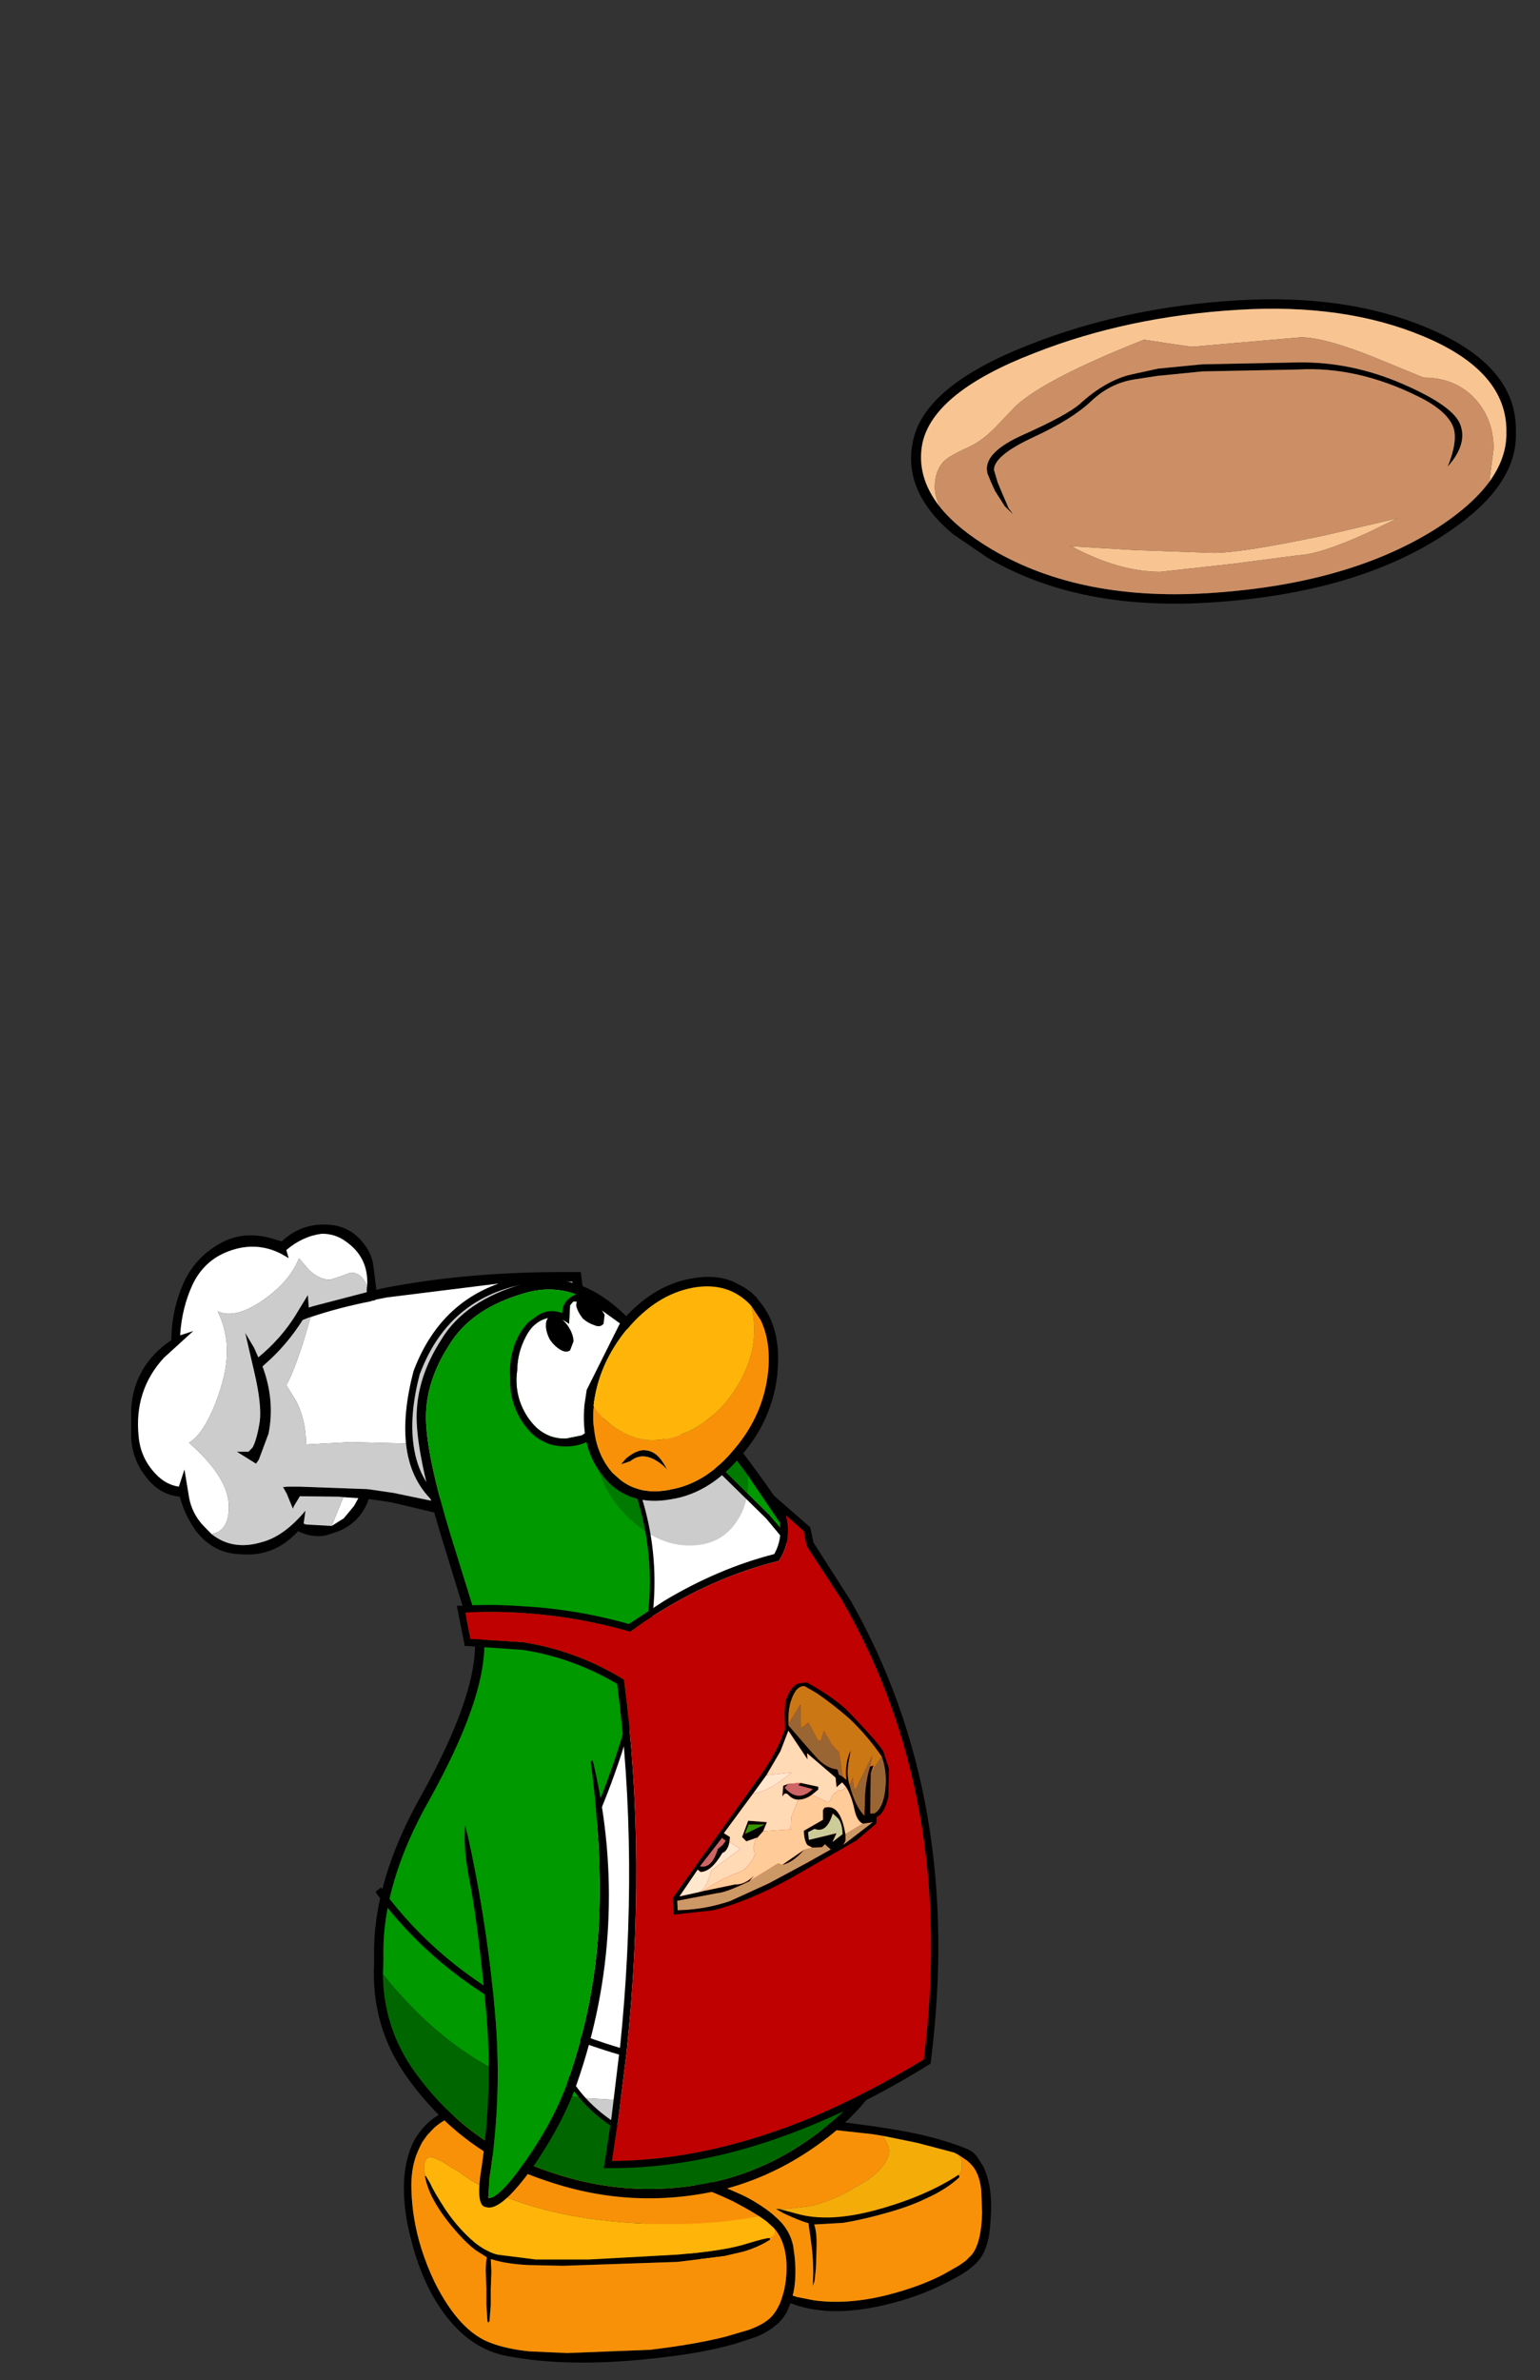<?xml version="1.0" encoding="UTF-8" standalone="no"?>
<svg xmlns:ffdec="https://www.free-decompiler.com/flash" xmlns:xlink="http://www.w3.org/1999/xlink" ffdec:objectType="frame" height="251.2px" width="162.6px" xmlns="http://www.w3.org/2000/svg">
  <rect width="100%" height="100%" fill="#333333" stroke="none"/>
  <g transform="matrix(1.0, 0.0, 0.0, 1.0, -295.9, -22.4)">
    <use ffdec:characterId="186" height="45.85" transform="matrix(0.463, 0.016, 0.0, 0.463, 359.267, 244.238)" width="89.15" xlink:href="#shape0"/>
    <use ffdec:characterId="187" height="55.85" transform="matrix(0.463, 0.01, 0.0, 0.483, 338.55, 244.385)" width="89.25" xlink:href="#shape1"/>
    <use ffdec:characterId="247" height="34.45" transform="matrix(0.987, 0.0, 0.0, 1.011, 309.7, 151.65)" width="48.55" xlink:href="#shape2"/>
    <use ffdec:characterId="229" height="95.9" transform="matrix(0.987, 0.0, 0.0, 1.011, 335.35, 157.45)" width="58.25" xlink:href="#shape3"/>
    <use ffdec:characterId="248" height="70.3" transform="matrix(0.987, 0.0, 0.0, 1.011, 335.55, 180.15)" width="60.2" xlink:href="#shape4"/>
    <use ffdec:characterId="191" height="24.35" transform="matrix(0.987, 0.0, 0.0, 1.011, 366.95, 199.9)" width="23.2" xlink:href="#shape5"/>
    <use ffdec:characterId="215" height="16.15" transform="matrix(0.913, 0.037, -0.008, 1.005, 349.8, 158.6)" width="15.75" xlink:href="#shape6"/>
    <use ffdec:characterId="115" height="4.15" transform="matrix(0.801, -0.591, 0.577, 0.82, 352.817, 162.164)" width="2.4" xlink:href="#shape7"/>
    <use ffdec:characterId="143" height="3.3" transform="matrix(0.065, -1.009, 0.985, 0.067, 356.505, 162.206)" width="3.1" xlink:href="#shape8"/>
    <use ffdec:characterId="194" height="18.3" transform="matrix(0.416, -0.917, 0.832, 0.566, 355.9, 178.5)" width="15.45" xlink:href="#shape9"/>
    <use ffdec:characterId="246" height="18.95" transform="matrix(0.416, -0.917, 0.895, 0.426, 354.144, 176.41)" width="25.0" xlink:href="#shape10"/>
    <use ffdec:characterId="245" height="32.1" transform="matrix(1.0, 0.0, 0.0, 1.0, 392.1, 54.0)" width="63.85" xlink:href="#shape11"/>
    <use ffdec:characterId="249" height="47.05" transform="matrix(0.987, 0.038, -0.04, 1.01, 345.25, 207.7)" width="15.75" xlink:href="#shape12"/>
  </g>
  <defs>
    <g id="shape0" transform="matrix(1.0, 0.0, 0.0, 1.0, 3.85, 2.05)">
      <path d="M11.35 -1.9 L12.6 -1.95 13.7 -2.0 14.55 -2.0 17.25 -1.85 32.0 -1.05 46.15 0.15 58.65 1.35 58.85 1.4 Q67.85 2.35 73.55 3.85 79.95 5.5 81.25 6.55 L82.0 7.3 83.5 9.6 Q85.65 14.0 85.25 20.7 85.1 23.9 84.75 25.75 84.15 28.65 82.95 30.45 L82.35 31.25 Q80.45 33.5 76.2 35.8 70.7 38.95 64.85 40.85 55.2 44.0 47.65 43.8 L47.2 43.75 Q43.1 43.55 39.65 42.35 L39.4 42.3 39.35 42.3 37.2 41.65 37.2 41.7 Q22.5 38.45 8.4 28.55 -2.2 21.1 -3.6 14.85 L-3.85 13.05 Q-3.8 11.5 -3.2 10.15 L-0.85 5.3 Q0.25 3.3 1.65 1.75 L2.8 0.65 Q4.45 -0.9 6.8 -1.2 L11.35 -1.9 M60.6 3.45 L58.25 3.15 14.45 -0.15 12.55 -0.1 Q9.55 0.0 6.8 0.85 5.45 1.15 4.4 2.0 3.45 2.8 2.05 4.5 0.65 6.15 -0.3 8.4 L-1.5 11.9 -1.75 13.2 -1.5 15.0 Q0.15 20.8 10.35 27.8 23.1 36.65 37.25 39.85 L37.25 41.25 37.35 39.8 39.85 40.55 40.65 40.75 40.95 40.85 44.95 41.5 Q53.5 42.35 63.6 39.1 69.95 37.1 74.7 34.4 L78.0 32.4 79.55 31.25 80.9 29.85 Q83.1 27.0 83.25 20.1 L83.05 15.05 Q82.75 12.15 81.55 10.25 80.9 9.3 79.85 8.45 L77.8 7.15 76.85 6.7 68.55 4.8 60.6 3.45 M77.8 11.8 L78.05 11.9 78.05 12.3 Q75.05 15.2 70.45 17.4 67.05 19.2 61.9 20.85 56.15 22.7 51.5 23.6 L44.95 24.2 Q45.6 25.9 45.5 29.3 L45.35 34.2 45.05 37.0 44.65 38.25 44.75 35.2 Q44.75 31.6 44.2 27.85 L43.65 23.95 Q41.55 23.45 38.0 21.9 L36.3 21.0 36.35 20.95 36.85 20.95 37.0 20.95 40.9 21.85 Q48.25 23.75 59.25 20.35 70.25 16.95 77.7 11.85 L77.8 11.8" fill="#000000" fill-rule="evenodd" stroke="none"/>
      <path d="M77.8 7.15 L79.85 8.45 Q80.9 9.3 81.55 10.25 82.75 12.15 83.05 15.05 L83.25 20.1 Q83.1 27.0 80.9 29.85 L79.55 31.25 78.0 32.4 74.7 34.4 Q69.95 37.1 63.6 39.1 53.5 42.35 44.95 41.5 L40.95 40.85 40.65 40.75 39.85 40.55 37.35 39.8 37.25 41.25 37.25 39.85 Q23.1 36.65 10.35 27.8 0.15 20.8 -1.5 15.0 L-1.75 13.2 -1.5 11.9 -0.3 8.4 Q0.65 6.15 2.05 4.5 3.45 2.8 4.4 2.0 5.45 1.15 6.8 0.85 9.55 0.0 12.55 -0.1 L14.45 -0.15 58.25 3.15 60.6 3.45 61.1 4.25 Q62.05 5.85 62.05 6.7 62.05 9.85 57.35 13.5 L52.05 16.8 Q47.95 18.95 44.25 20.0 L38.7 20.85 37.0 20.95 36.85 20.95 36.35 20.95 36.3 21.0 38.0 21.9 Q41.55 23.45 43.65 23.95 L44.2 27.85 Q44.75 31.6 44.75 35.2 L44.65 38.25 45.05 37.0 45.35 34.2 45.5 29.3 Q45.6 25.9 44.95 24.2 L51.5 23.6 Q56.15 22.7 61.9 20.85 67.05 19.2 70.45 17.4 75.05 15.2 78.05 12.3 L78.05 11.9 77.8 11.8 Q78.65 10.85 78.65 10.05 L78.6 8.65 Q78.55 8.05 77.8 7.15" fill="#f99108" fill-rule="evenodd" stroke="none"/>
      <path d="M60.6 3.45 L68.55 4.8 76.85 6.7 77.8 7.15 Q78.55 8.05 78.6 8.65 L78.65 10.05 Q78.65 10.85 77.8 11.8 L77.7 11.85 Q70.25 16.95 59.25 20.35 48.25 23.75 40.9 21.85 L37.0 20.95 38.7 20.85 44.25 20.0 Q47.95 18.95 52.05 16.8 L57.35 13.5 Q62.05 9.85 62.05 6.7 62.05 5.85 61.1 4.25 L60.6 3.45" fill="#f4ac09" fill-rule="evenodd" stroke="none"/>
    </g>
    <g id="shape1" transform="matrix(1.0, 0.0, 0.0, 1.0, 0.0, 2.1)">
      <path d="M9.65 -0.6 Q14.1 -2.55 18.95 -1.95 L27.7 -0.3 Q32.0 0.85 41.7 4.05 L60.2 10.15 71.15 13.95 76.65 16.15 Q79.4 17.25 82.7 19.4 L83.8 20.2 83.9 20.25 83.95 20.3 85.25 21.4 Q88.0 23.8 88.75 27.2 L89.1 29.65 Q89.45 33.15 89.05 36.1 88.6 39.05 87.25 41.8 86.25 43.5 84.8 44.65 83.05 46.1 80.4 47.25 L75.45 48.9 Q68.7 50.9 59.25 52.15 38.45 55.05 23.65 52.65 15.55 51.4 9.75 44.35 4.9 38.55 2.2 29.65 L2.15 29.45 Q-0.7 20.15 0.2 13.0 0.45 10.9 1.05 9.05 1.6 7.2 2.55 5.6 4.7 2.15 7.95 0.25 L9.65 -0.6 M84.35 23.4 L82.75 22.05 81.95 21.5 81.0 20.9 79.5 20.05 77.9 19.2 75.0 17.75 Q72.95 16.85 69.9 15.7 L59.05 11.95 38.7 5.0 Q29.6 1.8 24.8 0.55 20.3 -0.45 15.85 -0.35 10.9 -0.2 7.2 2.85 L6.85 3.15 5.3 4.75 4.2 6.25 3.65 7.3 3.3 8.05 2.8 9.2 Q1.55 12.55 1.7 16.7 1.9 23.35 4.0 29.65 5.2 33.25 6.95 36.75 12.65 47.6 19.95 49.9 23.5 51.1 28.5 51.5 L37.15 51.7 56.05 50.6 Q66.15 49.25 73.25 47.4 L78.7 45.75 Q81.95 44.55 83.6 43.0 86.2 40.4 86.95 35.55 87.45 32.5 87.1 29.65 L86.8 28.0 86.55 27.2 Q85.9 25.05 84.35 23.4 M4.8 13.75 L4.95 13.6 5.95 15.2 Q6.75 16.95 9.35 20.75 11.95 24.45 15.3 27.3 17.1 28.85 18.9 29.65 20.25 30.35 21.55 30.55 L30.05 31.4 42.2 31.15 62.6 29.65 Q73.4 28.55 78.3 26.9 82.5 25.6 83.3 25.6 L83.45 25.65 Q83.6 26.0 83.3 26.1 80.85 27.65 77.45 28.7 L73.55 29.65 73.15 29.75 62.45 31.25 36.3 32.65 28.2 32.65 Q23.35 32.5 20.15 31.6 L19.8 31.55 19.95 34.2 19.8 37.95 19.8 41.6 19.5 45.15 19.25 45.4 19.05 45.15 18.8 41.6 18.8 37.95 18.65 34.2 Q18.65 32.5 18.9 31.15 L16.35 29.65 Q14.35 28.25 12.25 26.0 5.85 19.25 4.8 13.8 L4.8 13.75" fill="#000000" fill-rule="evenodd" stroke="none"/>
      <path d="M81.0 20.9 L81.95 21.5 82.75 22.05 84.35 23.4 Q85.2 24.85 83.3 25.6 82.5 25.6 78.3 26.9 73.4 28.55 62.6 29.65 L42.2 31.15 30.05 31.4 21.55 30.55 Q20.25 30.35 18.9 29.65 17.1 28.85 15.3 27.3 11.95 24.45 9.35 20.75 6.75 16.95 5.95 15.2 L4.95 13.6 4.8 13.75 4.6 12.0 Q4.45 11.05 5.0 10.15 5.55 9.2 6.8 9.65 L8.9 10.55 10.75 11.65 12.55 12.6 Q16.05 15.2 21.9 17.4 36.65 23.05 57.55 23.05 70.25 23.05 80.7 20.95 L81.0 20.9" fill="#ffb409" fill-rule="evenodd" stroke="none"/>
      <path d="M84.35 23.4 Q85.9 25.05 86.55 27.2 L86.8 28.0 87.1 29.65 Q87.45 32.5 86.95 35.55 86.2 40.4 83.6 43.0 81.95 44.55 78.7 45.75 L73.25 47.4 Q66.15 49.25 56.05 50.6 L37.15 51.7 28.5 51.5 Q23.5 51.1 19.95 49.9 12.65 47.6 6.95 36.75 5.2 33.25 4.0 29.65 1.9 23.35 1.7 16.7 1.55 12.55 2.8 9.2 L3.3 8.05 3.65 7.3 4.2 6.25 5.3 4.75 6.85 3.15 7.2 2.85 Q10.9 -0.2 15.85 -0.35 20.3 -0.45 24.8 0.55 29.6 1.8 38.7 5.0 L59.05 11.95 69.9 15.7 Q72.95 16.85 75.0 17.75 L77.9 19.2 79.5 20.05 81.0 20.9 80.7 20.95 Q70.25 23.05 57.55 23.05 36.65 23.05 21.9 17.4 16.05 15.2 12.55 12.6 L10.75 11.65 8.9 10.55 6.8 9.65 Q5.55 9.2 5.0 10.15 4.45 11.05 4.6 12.0 L4.8 13.75 4.8 13.8 Q5.85 19.25 12.25 26.0 14.35 28.25 16.35 29.65 L18.9 31.15 Q18.65 32.5 18.65 34.2 L18.8 37.95 18.8 41.6 19.05 45.15 19.25 45.4 19.5 45.15 19.8 41.6 19.8 37.95 19.95 34.2 19.8 31.55 20.15 31.6 Q23.35 32.5 28.2 32.65 L36.3 32.65 62.45 31.25 73.15 29.75 73.55 29.65 77.45 28.7 Q80.85 27.65 83.3 26.1 83.6 26.0 83.45 25.65 L83.3 25.6 Q85.2 24.85 84.35 23.4" fill="#f99108" fill-rule="evenodd" stroke="none"/>
    </g>
    <g id="shape2" transform="matrix(1.0, 0.0, 0.0, 1.0, 0.0, 0.0)">
      <path d="M47.7 4.95 L48.15 4.95 48.2 5.4 Q50.75 22.05 35.8 30.75 L35.65 30.85 35.4 30.8 34.25 30.45 34.2 30.45 27.95 29.0 26.65 28.8 25.45 28.65 25.35 28.95 Q24.45 31.1 22.25 32.0 L20.85 32.45 Q19.45 32.7 18.0 32.05 L17.9 32.0 Q15.35 34.75 11.65 34.4 8.85 34.3 7.0 32.0 L6.55 31.35 6.35 31.0 Q5.65 29.85 5.25 28.4 3.25 28.2 1.95 26.7 0.2 24.8 0.05 22.25 L0.05 19.15 Q0.4 14.65 4.35 12.05 L4.35 11.85 Q4.4 8.85 5.65 6.1 6.85 3.5 9.4 2.05 11.9 0.6 14.95 1.4 L16.15 1.75 Q18.45 -0.35 21.65 0.05 23.9 0.4 25.2 2.35 25.8 3.2 25.95 4.25 L26.25 6.55 26.25 6.8 27.2 6.6 Q35.6 5.0 45.55 4.95 L47.7 4.95 M45.55 5.95 L43.45 6.0 Q34.2 7.1 30.95 15.55 L30.95 15.5 Q29.8 19.75 30.25 22.95 30.8 27.15 34.15 29.4 L34.5 29.5 35.5 29.75 Q49.45 21.55 47.25 5.95 L45.55 5.95 M25.3 6.35 Q25.45 3.4 23.0 1.75 21.9 0.95 20.45 0.95 18.4 1.2 16.65 2.65 L16.9 3.5 16.2 3.1 Q13.5 1.7 10.55 2.75 7.85 3.7 6.6 6.3 5.5 8.65 5.3 11.4 L5.3 11.55 6.7 11.1 3.55 13.9 Q0.35 17.3 0.85 22.1 1.05 24.35 2.65 26.0 3.75 27.15 5.15 27.35 L5.75 25.55 6.25 28.5 Q6.55 30.1 7.7 31.35 L8.65 32.3 Q10.9 34.05 14.0 33.15 16.4 32.55 18.7 29.85 L18.5 31.2 18.75 31.3 21.5 31.45 22.8 30.65 23.9 29.35 24.35 28.55 22.75 28.45 22.3 28.4 18.1 28.35 17.45 29.4 17.35 29.65 16.7 28.1 16.3 27.4 16.8 27.35 18.05 27.35 25.05 27.6 25.2 27.6 25.65 27.65 28.1 28.0 32.3 28.85 Q29.85 26.55 29.45 22.85 29.1 19.6 30.25 15.3 32.9 8.4 39.35 6.15 L27.4 7.6 26.35 7.8 26.15 7.85 26.15 7.9 25.8 7.95 25.7 8.0 Q22.3 8.65 19.25 9.65 L19.05 9.7 18.4 9.95 Q16.9 12.25 15.0 14.0 L14.1 14.8 Q15.45 18.3 14.75 21.8 L13.7 24.55 13.4 24.95 11.35 23.7 12.6 23.7 13.05 23.25 Q13.5 22.4 13.8 20.6 14.05 18.8 13.2 15.3 L12.25 11.3 13.2 12.85 13.65 13.85 Q16.1 11.9 17.7 9.35 L18.95 7.35 19.05 8.65 19.55 8.5 25.25 7.05 25.25 6.65 25.3 6.35" fill="#000000" fill-rule="evenodd" stroke="none"/>
      <path d="M8.65 32.3 L7.7 31.35 Q6.55 30.1 6.25 28.5 L5.75 25.55 5.15 27.35 Q3.75 27.15 2.65 26.0 1.05 24.35 0.85 22.1 0.35 17.3 3.55 13.9 L6.7 11.1 5.3 11.55 5.3 11.4 Q5.5 8.65 6.6 6.3 7.85 3.7 10.55 2.75 13.5 1.7 16.2 3.1 L16.9 3.5 16.65 2.65 Q18.4 1.2 20.45 0.95 21.9 0.95 23.0 1.75 25.45 3.4 25.3 6.35 L25.25 6.3 Q24.65 5.0 23.55 5.0 L22.45 5.4 21.35 5.75 Q20.2 5.75 19.1 4.75 L18.0 3.5 Q17.05 5.9 14.2 7.85 11.2 9.9 9.3 9.05 10.3 11.0 10.3 13.25 10.3 15.55 9.05 18.7 7.7 21.95 6.25 22.75 L6.5 23.0 Q10.5 26.5 10.5 29.45 10.5 32.0 8.65 32.3 M19.25 9.65 Q22.3 8.65 25.7 8.0 L25.8 7.95 26.15 7.9 26.15 7.85 26.35 7.8 27.4 7.6 39.35 6.15 Q32.9 8.4 30.25 15.3 29.1 19.6 29.45 22.85 L23.5 22.7 18.75 22.95 18.75 22.85 Q18.75 20.5 17.75 18.5 L16.65 16.75 Q17.35 15.6 18.45 12.3 L19.25 9.65 M22.75 28.45 L24.35 28.55 23.9 29.35 22.8 30.65 21.5 31.45 22.75 28.45" fill="#ffffff" fill-rule="evenodd" stroke="none"/>
      <path d="M45.55 5.95 L47.25 5.95 Q49.45 21.55 35.5 29.75 L34.5 29.5 34.15 29.4 Q30.8 27.15 30.25 22.95 29.8 19.75 30.95 15.5 L30.95 15.55 Q34.2 7.1 43.45 6.0 L45.55 5.95 M8.65 32.3 Q10.5 32.0 10.5 29.45 10.5 26.5 6.5 23.0 L6.25 22.75 Q7.7 21.95 9.05 18.7 10.3 15.55 10.3 13.25 10.3 11.0 9.3 9.05 11.2 9.9 14.2 7.85 17.05 5.9 18.0 3.5 L19.1 4.75 Q20.2 5.75 21.35 5.75 L22.45 5.4 23.55 5.0 Q24.65 5.0 25.25 6.3 L25.3 6.35 25.25 6.65 25.25 7.05 19.55 8.5 19.05 8.65 18.95 7.35 17.7 9.35 Q16.1 11.9 13.65 13.85 L13.2 12.85 12.25 11.3 13.2 15.3 Q14.05 18.8 13.8 20.6 13.5 22.4 13.05 23.25 L12.6 23.7 11.35 23.7 13.4 24.95 13.7 24.55 14.75 21.8 Q15.45 18.3 14.1 14.8 L15.0 14.0 Q16.9 12.25 18.4 9.95 L19.05 9.7 19.25 9.65 18.45 12.3 Q17.35 15.6 16.65 16.75 L17.75 18.5 Q18.75 20.5 18.75 22.85 L18.75 22.95 23.5 22.7 29.45 22.85 Q29.85 26.55 32.3 28.85 L28.1 28.0 25.65 27.65 25.2 27.6 25.05 27.6 18.05 27.35 16.8 27.35 16.3 27.4 16.7 28.1 17.35 29.65 17.45 29.4 18.1 28.35 22.3 28.4 22.75 28.45 21.5 31.45 18.75 31.3 18.5 31.2 18.7 29.85 Q16.4 32.55 14.0 33.15 10.9 34.05 8.65 32.3" fill="#cccccc" fill-rule="evenodd" stroke="none"/>
    </g>
    <g id="shape3" transform="matrix(1.0, 0.0, 0.0, 1.0, 0.0, 0.0)">
      <path d="M57.0 70.1 L57.15 69.2 57.25 66.25 Q57.3 60.55 56.45 54.85 L55.9 52.1 Q53.7 43.05 49.2 34.9 L47.9 32.4 46.95 30.75 42.0 24.95 32.55 15.9 27.15 18.85 Q31.05 27.15 29.7 36.1 28.3 45.8 24.45 55.0 20.75 63.75 19.35 73.3 18.25 80.7 22.7 85.45 24.2 87.05 26.35 88.35 30.5 90.85 35.4 90.2 44.85 88.9 51.3 81.5 55.65 76.45 57.0 70.1 M21.95 85.35 Q17.8 80.55 18.85 73.25 20.25 63.65 24.0 54.8 27.8 45.7 29.2 36.05 30.55 27.1 26.6 18.8 L26.6 18.65 26.7 18.5 32.5 15.35 32.65 15.3 32.8 15.4 42.35 24.6 45.0 27.6 39.9 20.25 Q34.3 12.9 28.0 6.25 L26.95 5.15 Q21.8 -0.2 16.2 1.4 10.45 3.0 8.1 6.8 5.6 10.55 5.6 14.35 5.6 18.2 8.15 26.4 L11.85 38.05 11.85 38.2 Q11.8 44.05 6.0 54.25 0.9 63.0 1.05 70.65 L1.05 71.1 1.05 71.15 1.0 72.5 Q1.05 78.15 4.4 82.7 10.0 90.3 18.85 93.15 28.0 96.25 37.45 93.95 43.2 92.45 48.1 88.65 55.6 82.95 56.7 73.8 L56.85 72.65 Q55.25 77.7 51.7 81.85 45.15 89.4 35.45 90.7 30.4 91.35 26.1 88.8 23.6 87.3 21.95 85.35 M40.7 19.65 Q45.1 25.45 48.75 31.9 L50.1 34.45 50.1 34.4 Q54.6 42.65 56.85 51.85 L57.45 54.65 57.45 54.7 Q58.3 60.45 58.25 66.25 L58.2 68.3 57.7 73.9 Q56.5 83.45 48.7 89.45 43.6 93.35 37.7 94.9 28.0 97.25 18.55 94.1 9.4 91.2 3.6 83.3 -0.3 78.0 0.05 71.3 L0.05 71.1 0.05 70.65 Q-0.1 62.8 5.15 53.75 10.75 43.9 10.85 38.3 L7.2 26.7 Q4.6 18.3 4.6 14.35 4.6 10.25 7.25 6.25 9.75 2.2 15.95 0.45 L15.9 0.45 Q22.05 -1.4 27.65 4.45 L27.7 4.5 28.7 5.55 Q35.1 12.2 40.7 19.65" fill="#000000" fill-rule="evenodd" stroke="none"/>
      <path d="M22.7 85.45 Q18.25 80.7 19.35 73.3 20.75 63.75 24.45 55.0 28.3 45.8 29.7 36.1 31.05 27.15 27.15 18.85 L32.55 15.9 42.0 24.95 46.95 30.75 47.9 32.4 49.2 34.9 Q53.7 43.05 55.9 52.1 L56.45 54.85 Q57.3 60.55 57.25 66.25 L57.15 69.2 57.0 70.1 54.3 73.45 Q43.6 85.65 26.3 85.65 L22.7 85.45" fill="#ffffff" fill-rule="evenodd" stroke="none"/>
      <path d="M1.0 72.5 L1.05 71.15 1.05 71.1 1.05 70.65 Q0.9 63.0 6.0 54.25 11.8 44.05 11.85 38.2 L11.85 38.05 8.15 26.4 Q5.6 18.2 5.6 14.35 5.6 10.55 8.1 6.8 10.45 3.0 16.2 1.4 21.8 -0.2 26.95 5.15 L28.0 6.25 Q34.3 12.9 39.9 20.25 L45.0 27.6 42.35 24.6 32.8 15.4 32.65 15.3 32.5 15.35 26.7 18.5 26.6 18.65 26.6 18.8 Q30.55 27.1 29.2 36.05 27.8 45.7 24.0 54.8 20.25 63.65 18.85 73.25 17.8 80.55 21.95 85.35 10.15 83.65 1.0 72.5" fill="#009900" fill-rule="evenodd" stroke="none"/>
      <path d="M21.95 85.35 Q23.6 87.3 26.1 88.8 30.4 91.35 35.45 90.7 45.15 89.4 51.7 81.85 55.25 77.7 56.85 72.65 L56.7 73.8 Q55.6 82.95 48.1 88.65 43.2 92.45 37.45 93.95 28.0 96.25 18.85 93.15 10.0 90.3 4.4 82.7 1.05 78.15 1.0 72.5 10.15 83.65 21.95 85.35" fill="#006700" fill-rule="evenodd" stroke="none"/>
      <path d="M57.0 70.1 Q55.65 76.45 51.3 81.5 44.85 88.9 35.4 90.2 30.5 90.85 26.35 88.35 24.2 87.05 22.7 85.45 L26.3 85.65 Q43.6 85.65 54.3 73.45 L57.0 70.1" fill="#cccccc" fill-rule="evenodd" stroke="none"/>
    </g>
    <g id="shape4" transform="matrix(1.0, 0.0, 0.0, 1.0, 0.0, 0.0)">
      <path d="M49.95 11.1 L46.15 5.4 46.1 5.3 46.1 5.25 45.8 3.8 43.9 2.15 Q44.55 4.7 43.25 6.75 L43.15 6.9 43.0 6.95 Q37.6 8.25 32.35 11.1 L30.85 11.1 32.35 11.1 Q29.85 12.45 27.4 14.2 L27.25 14.3 27.05 14.25 Q21.45 12.7 15.75 12.35 12.7 12.15 9.6 12.3 L10.15 15.05 15.75 15.4 Q21.4 16.25 26.4 19.2 L26.55 19.3 26.6 19.45 Q29.05 38.0 26.85 58.25 L26.0 64.95 25.3 69.55 Q35.6 69.5 46.8 64.95 52.6 62.55 58.65 58.95 62.15 31.75 49.95 11.1 L50.85 11.1 49.95 11.1 M30.85 11.1 Q36.65 7.7 42.65 6.2 43.95 3.95 42.7 1.1 L42.3 0.1 42.5 0.0 46.5 3.4 46.85 5.0 50.85 11.1 Q62.95 31.9 59.4 59.2 L59.35 59.4 59.2 59.5 Q53.9 62.7 48.75 64.95 L46.8 64.95 48.75 64.95 Q36.3 70.4 24.85 70.3 L24.4 70.3 24.5 69.85 25.25 64.95 26.0 64.95 25.25 64.95 26.05 58.45 Q20.45 56.85 15.75 54.45 6.2 49.65 0.2 41.75 L0.0 41.45 0.6 41.0 0.8 41.3 Q6.6 48.95 15.75 53.65 L15.75 54.45 15.75 53.65 Q20.5 56.1 26.15 57.75 28.25 37.9 25.85 19.75 21.05 17.0 15.75 16.2 L9.85 15.8 9.55 15.8 8.7 11.6 9.15 11.6 Q12.45 11.4 15.75 11.65 21.5 11.95 27.1 13.5 L30.85 11.1 M15.75 11.65 L15.75 12.35 15.75 11.65 M15.75 15.4 L15.75 16.2 15.75 15.4" fill="#000000" fill-rule="evenodd" stroke="none"/>
      <path d="M32.35 11.1 Q37.6 8.25 43.0 6.95 L43.15 6.9 43.25 6.75 Q44.55 4.7 43.9 2.15 L45.8 3.8 46.1 5.25 46.1 5.3 46.15 5.4 49.95 11.1 32.35 11.1 49.95 11.1 Q62.15 31.75 58.65 58.95 52.6 62.55 46.8 64.95 L26.0 64.95 46.8 64.95 Q35.6 69.5 25.3 69.55 L26.0 64.95 26.85 58.25 Q29.05 38.0 26.6 19.45 L26.55 19.3 26.4 19.2 Q21.4 16.25 15.75 15.4 L15.75 12.35 15.75 15.4 10.15 15.05 9.6 12.3 Q12.7 12.15 15.75 12.35 21.45 12.7 27.05 14.25 L27.25 14.3 27.4 14.2 Q29.85 12.45 32.35 11.1" fill="#bf0101" fill-rule="evenodd" stroke="none"/>
    </g>
    <g id="shape5" transform="matrix(1.0, 0.0, 0.0, 1.0, 0.0, 0.0)">
      <path d="M21.1 8.85 L21.35 7.65 19.55 11.2 19.35 11.05 19.25 10.0 18.9 10.8 Q18.5 9.65 18.85 8.0 L19.0 7.2 Q18.4 8.5 18.55 10.1 18.7 10.4 18.15 9.9 L17.8 7.4 17.0 6.55 16.15 5.1 15.85 6.1 15.5 6.1 14.5 4.25 13.7 4.85 13.65 2.35 12.35 4.4 12.35 3.85 Q12.35 2.7 12.65 1.9 13.2 0.35 14.1 0.45 L15.35 1.15 Q17.15 2.35 18.9 3.85 20.75 5.55 22.35 7.8 L21.5 9.0 21.45 8.75 21.1 8.85" fill="#cb7814" fill-rule="evenodd" stroke="none"/>
      <path d="M21.45 8.75 L21.5 9.0 21.15 9.55 21.45 8.75 M20.3 14.8 L21.4 14.65 18.2 17.05 18.45 16.6 18.45 15.9 20.3 14.8 M14.9 17.3 L15.95 17.25 16.25 16.95 16.9 17.5 14.35 18.9 10.25 21.05 6.1 22.9 Q3.35 23.8 0.5 23.85 L0.45 22.85 4.75 22.05 Q5.65 22.0 8.2 20.8 L11.25 18.95 11.7 19.1 Q12.85 18.85 14.0 17.55 L14.9 17.3" fill="#cc9966" fill-rule="evenodd" stroke="none"/>
      <path d="M18.9 10.8 L19.25 10.0 19.35 11.05 19.55 11.2 21.35 7.65 21.1 8.85 Q20.6 10.45 20.55 12.15 L20.5 14.0 Q19.5 13.05 18.9 10.8 M21.5 9.0 L22.35 7.8 Q22.9 9.25 22.75 11.0 22.55 13.2 21.55 13.75 L21.1 13.75 21.1 13.7 21.15 9.55 21.5 9.0 M12.35 4.4 L13.65 2.35 13.7 4.85 14.5 4.25 15.5 6.1 15.85 6.1 16.15 5.1 17.0 6.55 17.8 7.4 18.15 9.9 17.75 9.7 17.6 9.15 Q16.4 9.05 15.3 7.85 L14.3 6.75 12.35 4.55 12.35 4.45 12.35 4.4" fill="#996633" fill-rule="evenodd" stroke="none"/>
      <path d="M18.9 10.8 Q19.5 13.05 20.5 14.0 L20.55 12.15 Q20.6 10.45 21.1 8.85 L21.45 8.75 21.15 9.55 21.1 13.7 21.05 13.75 21.1 13.75 21.55 13.75 Q22.55 13.2 22.75 11.0 22.9 9.25 22.35 7.8 20.75 5.55 18.9 3.85 17.15 2.35 15.35 1.15 L14.1 0.45 Q13.2 0.35 12.65 1.9 12.35 2.7 12.35 3.85 L12.35 4.4 12.35 4.45 12.35 4.55 14.3 6.75 15.3 7.85 Q16.4 9.05 17.6 9.15 L17.75 9.7 18.15 9.9 Q18.7 10.4 18.55 10.1 18.4 8.5 19.0 7.2 L18.85 8.0 Q18.5 9.65 18.9 10.8 M23.05 11.95 Q22.65 13.75 21.8 14.1 L21.75 14.8 19.65 16.55 12.7 20.45 Q8.15 22.9 4.3 23.85 L0.1 24.3 0.0 22.55 9.5 9.6 Q11.15 7.3 12.0 4.95 L11.95 3.3 12.05 1.95 12.45 1.1 Q12.8 0.5 13.3 0.2 L14.3 0.05 Q16.75 1.35 18.45 2.8 21.8 6.15 22.5 7.25 L23.1 9.05 23.05 11.95 M18.45 15.9 L18.45 16.6 18.2 17.05 21.4 14.65 20.3 14.8 Q19.65 14.5 19.4 13.25 19.05 11.75 18.5 10.95 L18.1 10.5 17.5 11.0 17.4 10.0 14.35 7.45 14.4 8.1 12.35 5.1 11.5 7.25 10.0 9.75 8.55 11.7 5.45 15.8 6.1 16.2 6.05 16.7 Q5.9 17.5 5.45 17.8 L5.3 17.85 Q4.1 19.85 2.95 19.85 L2.65 19.6 0.7 22.4 2.8 21.95 3.2 21.85 6.65 21.15 Q7.7 21.2 8.7 20.2 L8.2 20.8 Q5.65 22.0 4.75 22.05 L0.45 22.85 0.5 23.85 Q3.35 23.8 6.1 22.9 L10.25 21.05 14.35 18.9 16.9 17.5 16.25 16.95 15.95 17.25 14.9 17.3 14.4 17.05 Q14.05 16.65 14.0 15.55 L16.05 14.4 16.05 13.4 16.2 13.15 Q17.9 12.65 18.45 15.9 M13.4 12.3 Q12.85 12.3 12.4 11.85 12.0 11.4 11.7 12.0 L11.8 10.85 12.35 10.65 11.95 11.05 Q13.4 12.65 14.95 11.2 L13.4 10.8 13.65 10.55 15.55 10.95 15.55 11.25 14.85 11.8 Q14.15 12.3 13.4 12.3 M9.65 15.6 L9.1 16.2 9.05 16.25 7.85 16.65 7.4 16.2 8.05 14.5 10.05 14.65 9.65 15.6 M7.75 15.85 L9.8 14.9 8.1 14.9 7.75 15.75 7.65 15.85 7.75 15.85 M5.65 16.6 L5.25 16.3 2.9 19.25 Q4.15 19.55 4.8 17.45 L5.3 17.05 5.65 16.6 M17.1 16.7 L18.15 15.9 Q18.1 14.6 17.55 14.15 L17.1 13.75 Q16.45 15.85 15.15 15.35 L14.45 15.7 14.55 16.5 17.5 15.8 17.1 16.65 17.05 16.7 17.1 16.7 M14.0 17.55 Q12.85 18.85 11.7 19.1 L14.0 17.55" fill="#000000" fill-rule="evenodd" stroke="none"/>
      <path d="M3.2 21.85 L2.8 21.95 Q3.5 21.65 3.95 20.2 L4.1 19.7 7.2 17.45 6.05 16.7 6.1 16.2 5.45 15.8 8.55 11.7 Q10.3 11.35 12.05 9.95 L12.75 9.45 10.0 9.75 11.5 7.25 12.35 5.1 14.4 8.1 14.35 7.45 17.4 10.0 17.5 11.0 18.1 10.5 18.5 10.95 Q18.1 11.45 17.65 11.35 L17.05 11.85 Q16.8 12.6 16.55 12.55 L14.85 11.8 15.55 11.25 15.55 10.95 13.65 10.55 12.35 10.65 11.8 10.85 11.7 12.0 Q12.0 11.4 12.4 11.85 12.85 12.3 13.4 12.3 L12.65 14.15 12.6 15.4 9.65 15.6 10.05 14.65 8.05 14.5 7.4 16.2 7.85 16.65 9.05 16.25 9.05 16.3 8.8 16.5 8.6 17.35 8.8 18.0 Q8.1 19.5 7.15 19.85 5.15 20.55 3.2 21.85" fill="#ffdab5" fill-rule="evenodd" stroke="none"/>
      <path d="M12.35 10.65 L13.65 10.55 13.4 10.8 14.95 11.2 Q13.4 12.65 11.95 11.05 L12.35 10.65 M5.65 16.6 L5.3 17.05 4.8 17.45 Q4.15 19.55 2.9 19.25 L5.25 16.3 5.65 16.6" fill="#cc6666" fill-rule="evenodd" stroke="none"/>
      <path d="M18.45 15.9 Q17.9 12.65 16.2 13.15 L16.05 13.4 16.05 14.4 14.0 15.55 Q14.05 16.65 14.4 17.05 L14.9 17.3 14.0 17.55 11.7 19.1 11.25 18.95 8.2 20.8 8.7 20.2 Q7.7 21.2 6.65 21.15 L3.2 21.85 Q5.15 20.55 7.15 19.85 8.1 19.5 8.8 18.0 L8.6 17.35 8.8 16.5 9.05 16.3 9.1 16.2 9.65 15.6 12.6 15.4 12.65 14.15 13.4 12.3 Q14.15 12.3 14.85 11.8 L16.55 12.55 Q16.8 12.6 17.05 11.85 L17.65 11.35 Q18.1 11.45 18.5 10.95 19.05 11.75 19.4 13.25 19.65 14.5 20.3 14.8 L18.45 15.9" fill="#ffcc99" fill-rule="evenodd" stroke="none"/>
      <path d="M2.8 21.95 L0.7 22.4 2.65 19.6 2.95 19.85 Q4.1 19.85 5.3 17.85 L5.45 17.8 Q5.9 17.5 6.05 16.7 L7.2 17.45 4.1 19.7 3.95 20.2 Q3.5 21.65 2.8 21.95 M8.55 11.7 L10.0 9.75 12.75 9.45 12.05 9.95 Q10.3 11.35 8.55 11.7" fill="#ffe7ce" fill-rule="evenodd" stroke="none"/>
      <path d="M7.75 15.75 L8.1 14.9 9.8 14.9 7.75 15.85 7.75 15.75" fill="#339900" fill-rule="evenodd" stroke="none"/>
      <path d="M9.1 16.2 L9.05 16.3 9.05 16.25 9.1 16.2" fill="#ffe0c1" fill-rule="evenodd" stroke="none"/>
      <path d="M17.1 16.65 L17.5 15.8 14.55 16.5 14.45 15.7 15.15 15.35 Q16.45 15.85 17.1 13.75 L17.55 14.15 Q18.1 14.6 18.15 15.9 L17.1 16.7 17.1 16.65" fill="#cccc99" fill-rule="evenodd" stroke="none"/>
    </g>
    <g id="shape6" transform="matrix(1.0, 0.0, 0.0, 1.0, 0.0, 0.0)">
      <path d="M13.05 3.2 L14.4 4.8 14.85 6.4 14.85 7.7 14.0 8.6 12.75 8.65 12.6 9.45 12.15 11.05 11.75 12.0 10.6 13.35 8.4 14.9 6.6 15.3 Q4.65 15.45 3.15 14.3 1.8 13.2 1.15 11.5 0.6 9.95 0.85 8.35 0.85 6.5 1.8 4.8 2.65 3.2 4.25 2.75 5.7 2.5 6.8 3.25 L6.9 1.3 7.25 0.9 9.1 0.8 9.45 1.0 13.05 3.2" fill="#ffffff" fill-rule="evenodd" stroke="none"/>
      <path d="M13.05 3.2 L9.45 1.0 9.1 0.8 7.25 0.9 6.9 1.3 6.8 3.25 Q5.7 2.5 4.25 2.75 2.65 3.2 1.8 4.8 0.85 6.5 0.85 8.35 0.6 9.95 1.15 11.5 1.8 13.2 3.15 14.3 4.65 15.45 6.6 15.3 L8.4 14.9 10.6 13.35 11.75 12.0 12.15 11.05 12.6 9.45 12.75 8.65 14.0 8.6 14.85 7.7 14.85 6.4 14.4 4.8 13.05 3.2 M13.3 9.4 Q13.3 10.4 12.9 11.45 12.3 12.9 11.2 14.0 8.5 16.7 4.8 16.0 3.1 15.55 2.05 14.4 -0.05 12.15 0.05 9.15 -0.1 7.6 0.4 6.05 0.9 4.45 2.1 3.25 L3.25 2.45 Q4.55 1.7 6.0 2.15 6.0 1.05 7.05 0.4 7.5 0.1 8.1 0.0 L9.3 0.1 Q10.95 0.9 12.7 2.0 15.25 3.6 15.7 6.6 L15.7 7.5 Q15.4 8.85 14.2 9.25 L13.35 9.35 13.3 9.4" fill="#000000" fill-rule="evenodd" stroke="none"/>
    </g>
    <g id="shape7" transform="matrix(1.0, 0.0, 0.0, 1.0, -0.1, -0.15)">
      <path d="M2.05 3.75 L1.2 4.3 Q0.7 4.3 0.4 3.65 0.1 3.0 0.1 2.15 0.2 1.3 0.6 0.7 1.0 0.15 1.45 0.15 1.95 0.2 2.2 0.75 2.55 1.45 2.5 2.25 2.45 3.15 2.05 3.75" fill="#000000" fill-rule="evenodd" stroke="none"/>
    </g>
    <g id="shape8" transform="matrix(1.0, 0.0, 0.0, 1.0, -0.1, -0.1)">
      <path d="M0.4 3.25 Q-0.05 2.9 0.2 2.25 0.35 1.6 0.8 1.0 1.45 0.4 2.1 0.2 L3.0 0.25 Q3.3 0.6 3.2 1.1 3.05 1.85 2.55 2.45 L1.35 3.3 0.4 3.25" fill="#000000" fill-rule="evenodd" stroke="none"/>
    </g>
    <g id="shape9" transform="matrix(1.0, 0.0, 0.0, 1.0, 0.0, 0.0)">
      <path d="M12.35 16.25 Q9.75 18.65 6.65 18.25 3.45 17.85 1.55 14.9 -0.35 12.0 0.1 8.25 0.55 4.45 3.1 2.0 5.65 -0.3 8.8 0.05 12.0 0.5 13.9 3.35 15.8 6.3 15.35 10.1 14.9 13.85 12.35 16.25" fill="#000000" fill-opacity="0.2" fill-rule="evenodd" stroke="none"/>
    </g>
    <g id="shape10" transform="matrix(1.0, 0.0, 0.0, 1.0, -0.4, 1.7)">
      <path d="M7.0 -0.9 L8.55 -1.35 16.4 -1.05 Q21.4 0.4 23.8 3.9 25.3 6.0 25.4 8.15 L25.35 9.4 25.2 10.3 24.9 11.2 24.85 11.2 Q23.4 14.8 18.75 16.4 L18.8 16.4 Q14.2 18.0 9.35 16.55 4.35 15.2 2.0 11.65 -0.55 8.0 0.95 4.4 L1.15 4.0 Q2.7 0.65 7.0 -0.9 M23.9 10.95 L23.95 10.8 23.95 10.85 Q25.2 7.6 23.0 4.45 20.7 1.2 16.1 -0.1 L16.15 -0.1 Q11.55 -1.35 7.4 0.0 L7.3 0.05 7.35 0.05 Q3.25 1.55 1.85 4.8 L1.55 5.85 Q0.95 8.4 2.8 11.05 L2.85 11.1 Q5.05 14.35 9.65 15.6 14.2 16.9 18.45 15.45 21.45 14.4 23.0 12.45 L23.9 10.95 M3.7 5.95 L3.05 5.25 3.85 5.5 Q5.5 6.3 5.6 7.5 5.75 8.6 4.55 10.05 4.95 9.35 5.0 8.15 5.0 6.6 3.7 6.0 L3.7 5.95" fill="#000000" fill-rule="evenodd" stroke="none"/>
      <path d="M23.9 10.95 L23.0 12.45 Q21.45 14.4 18.45 15.45 14.2 16.9 9.65 15.6 5.05 14.35 2.85 11.1 L2.8 11.05 Q0.95 8.4 1.55 5.85 L1.85 4.8 Q3.25 1.55 7.35 0.05 L7.3 0.05 7.4 0.0 Q6.15 1.85 6.15 4.5 6.15 7.85 9.4 10.5 12.8 13.2 17.4 13.2 20.8 13.2 23.5 11.25 L23.9 10.95 M3.7 5.95 L3.7 6.0 Q5.0 6.6 5.0 8.15 4.95 9.35 4.55 10.05 5.75 8.6 5.6 7.5 5.5 6.3 3.85 5.5 L3.05 5.25 3.7 5.95" fill="#f99108" fill-rule="evenodd" stroke="none"/>
      <path d="M7.4 0.0 Q11.55 -1.35 16.15 -0.1 L16.1 -0.1 Q20.7 1.2 23.0 4.45 25.2 7.6 23.95 10.85 L23.95 10.8 23.9 10.95 23.5 11.25 Q20.8 13.2 17.4 13.2 12.8 13.2 9.4 10.5 6.15 7.85 6.15 4.5 6.15 1.85 7.4 0.0" fill="#ffb409" fill-rule="evenodd" stroke="none"/>
    </g>
    <g id="shape11" transform="matrix(1.0, 0.0, 0.0, 1.0, 0.0, 0.0)">
      <path d="M63.85 14.0 Q64.0 17.6 61.0 20.95 59.0 23.15 55.65 25.25 46.5 30.95 32.2 31.95 17.8 33.0 8.05 27.25 L4.4 24.75 Q-0.95 20.25 0.2 14.95 1.4 9.05 12.7 4.7 22.65 0.8 34.45 0.1 45.95 -0.6 54.5 3.0 64.05 7.0 63.85 14.0 M61.05 19.25 Q62.9 16.7 62.85 14.05 L62.85 14.0 Q62.95 7.6 54.1 3.9 45.75 0.4 34.5 1.1 22.85 1.8 13.05 5.65 2.4 9.75 1.2 15.15 0.5 18.65 3.0 21.85 4.85 24.2 8.55 26.4 18.1 32.0 32.15 30.95 46.1 29.95 55.1 24.4 59.1 21.9 61.05 19.25 M58.0 13.25 Q58.75 15.3 56.65 17.65 57.75 14.95 57.25 13.5 56.6 11.75 53.55 10.25 47.1 7.05 40.85 7.4 L30.75 7.6 26.25 8.05 26.15 8.05 23.55 8.45 Q21.0 8.85 19.0 10.75 17.0 12.65 12.9 14.55 8.8 16.45 8.75 17.95 L8.75 18.0 9.15 19.35 9.7 20.65 10.3 22.05 10.8 22.7 9.9 21.85 8.85 20.2 8.4 19.2 8.05 18.35 8.0 17.95 Q7.9 16.05 11.8 14.3 16.5 12.2 17.85 11.0 20.6 8.5 23.35 7.9 L26.1 7.3 30.75 6.85 40.8 6.65 Q46.4 6.55 51.85 8.9 57.3 11.25 58.0 13.25" fill="#000000" fill-rule="evenodd" stroke="none"/>
      <path d="M3.0 21.85 Q0.5 18.65 1.2 15.15 2.4 9.75 13.05 5.65 22.85 1.8 34.5 1.1 45.75 0.4 54.1 3.9 62.95 7.6 62.85 14.0 L62.85 14.05 Q62.9 16.7 61.05 19.25 L61.5 15.75 Q61.5 12.65 59.55 10.5 57.45 8.25 54.1 8.25 L49.0 6.15 Q43.65 4.0 41.15 4.0 L29.65 5.0 27.2 4.65 24.6 4.25 Q14.2 8.35 11.05 11.25 L8.95 13.45 Q7.6 14.85 6.25 15.5 4.15 16.45 3.55 17.0 2.5 18.0 2.5 19.85 2.5 20.65 3.0 21.85 M48.15 24.65 Q43.2 26.9 40.9 27.0 L34.0 27.9 26.3 28.75 Q21.95 28.75 16.9 26.05 L16.6 26.0 16.85 26.0 16.9 26.05 23.5 26.45 31.9 26.75 Q35.0 26.75 43.9 24.85 L51.35 23.1 48.15 24.65" fill="#f8c592" fill-rule="evenodd" stroke="none"/>
      <path d="M3.0 21.85 Q2.5 20.65 2.5 19.85 2.5 18.0 3.55 17.0 4.15 16.45 6.25 15.5 7.6 14.85 8.95 13.45 L11.05 11.25 Q14.2 8.35 24.6 4.25 L27.2 4.65 29.65 5.0 41.15 4.0 Q43.65 4.0 49.0 6.15 L54.1 8.25 Q57.45 8.25 59.55 10.5 61.5 12.65 61.5 15.75 L61.05 19.25 Q59.1 21.9 55.1 24.4 46.1 29.95 32.15 30.95 18.1 32.0 8.55 26.4 4.85 24.2 3.0 21.85 M58.0 13.25 Q57.3 11.25 51.85 8.9 46.4 6.55 40.8 6.65 L30.75 6.85 26.1 7.3 23.35 7.9 Q20.6 8.5 17.85 11.0 16.5 12.2 11.8 14.3 7.9 16.05 8.0 17.95 L8.05 18.35 8.4 19.2 8.85 20.2 9.9 21.85 10.8 22.7 10.3 22.05 9.7 20.65 9.15 19.35 8.75 18.0 8.75 17.95 Q8.8 16.45 12.9 14.55 17.0 12.65 19.0 10.75 21.0 8.85 23.55 8.45 L26.15 8.05 26.25 8.05 30.75 7.6 40.85 7.4 Q47.1 7.05 53.55 10.25 56.6 11.75 57.25 13.5 57.75 14.95 56.65 17.65 58.75 15.3 58.0 13.25 M48.15 24.65 L51.35 23.1 43.9 24.85 Q35.0 26.75 31.9 26.75 L23.5 26.45 16.9 26.05 16.85 26.0 16.6 26.0 16.9 26.05 Q21.95 28.75 26.3 28.75 L34.0 27.9 40.9 27.0 Q43.2 26.9 48.15 24.65" fill="#cc8f65" fill-rule="evenodd" stroke="none"/>
    </g>
    <g id="shape12" transform="matrix(1.0, 0.0, 0.0, 1.0, 0.0, 0.0)">
      <path d="M13.25 0.45 L13.2 0.05 13.4 0.0 13.55 0.5 Q15.85 8.7 15.75 17.1 15.65 25.5 13.1 33.7 11.8 37.9 8.8 42.55 5.45 47.55 3.85 47.0 L3.8 47.0 Q2.9 46.85 3.15 43.85 4.2 35.15 3.1 26.7 1.95 18.2 0.9 13.6 0.05 10.2 0.05 8.25 L0.05 7.25 0.3 8.1 0.35 8.2 0.85 10.1 Q2.9 18.15 4.0 26.4 5.2 35.15 4.15 43.95 L4.1 46.05 Q5.2 46.15 7.95 42.0 10.9 37.5 12.15 33.4 14.65 25.3 14.75 17.1 14.85 9.8 13.25 0.45" fill="#000000" fill-rule="evenodd" stroke="none"/>
      <path d="M13.25 0.45 Q14.85 9.8 14.75 17.1 14.65 25.3 12.15 33.4 10.9 37.5 7.95 42.0 5.2 46.15 4.1 46.05 L4.15 43.95 Q5.2 35.15 4.0 26.4 2.9 18.15 0.85 10.1 L0.35 8.2 0.3 8.1 13.25 0.45" fill="#009900" fill-rule="evenodd" stroke="none"/>
    </g>
  </defs>
</svg>
